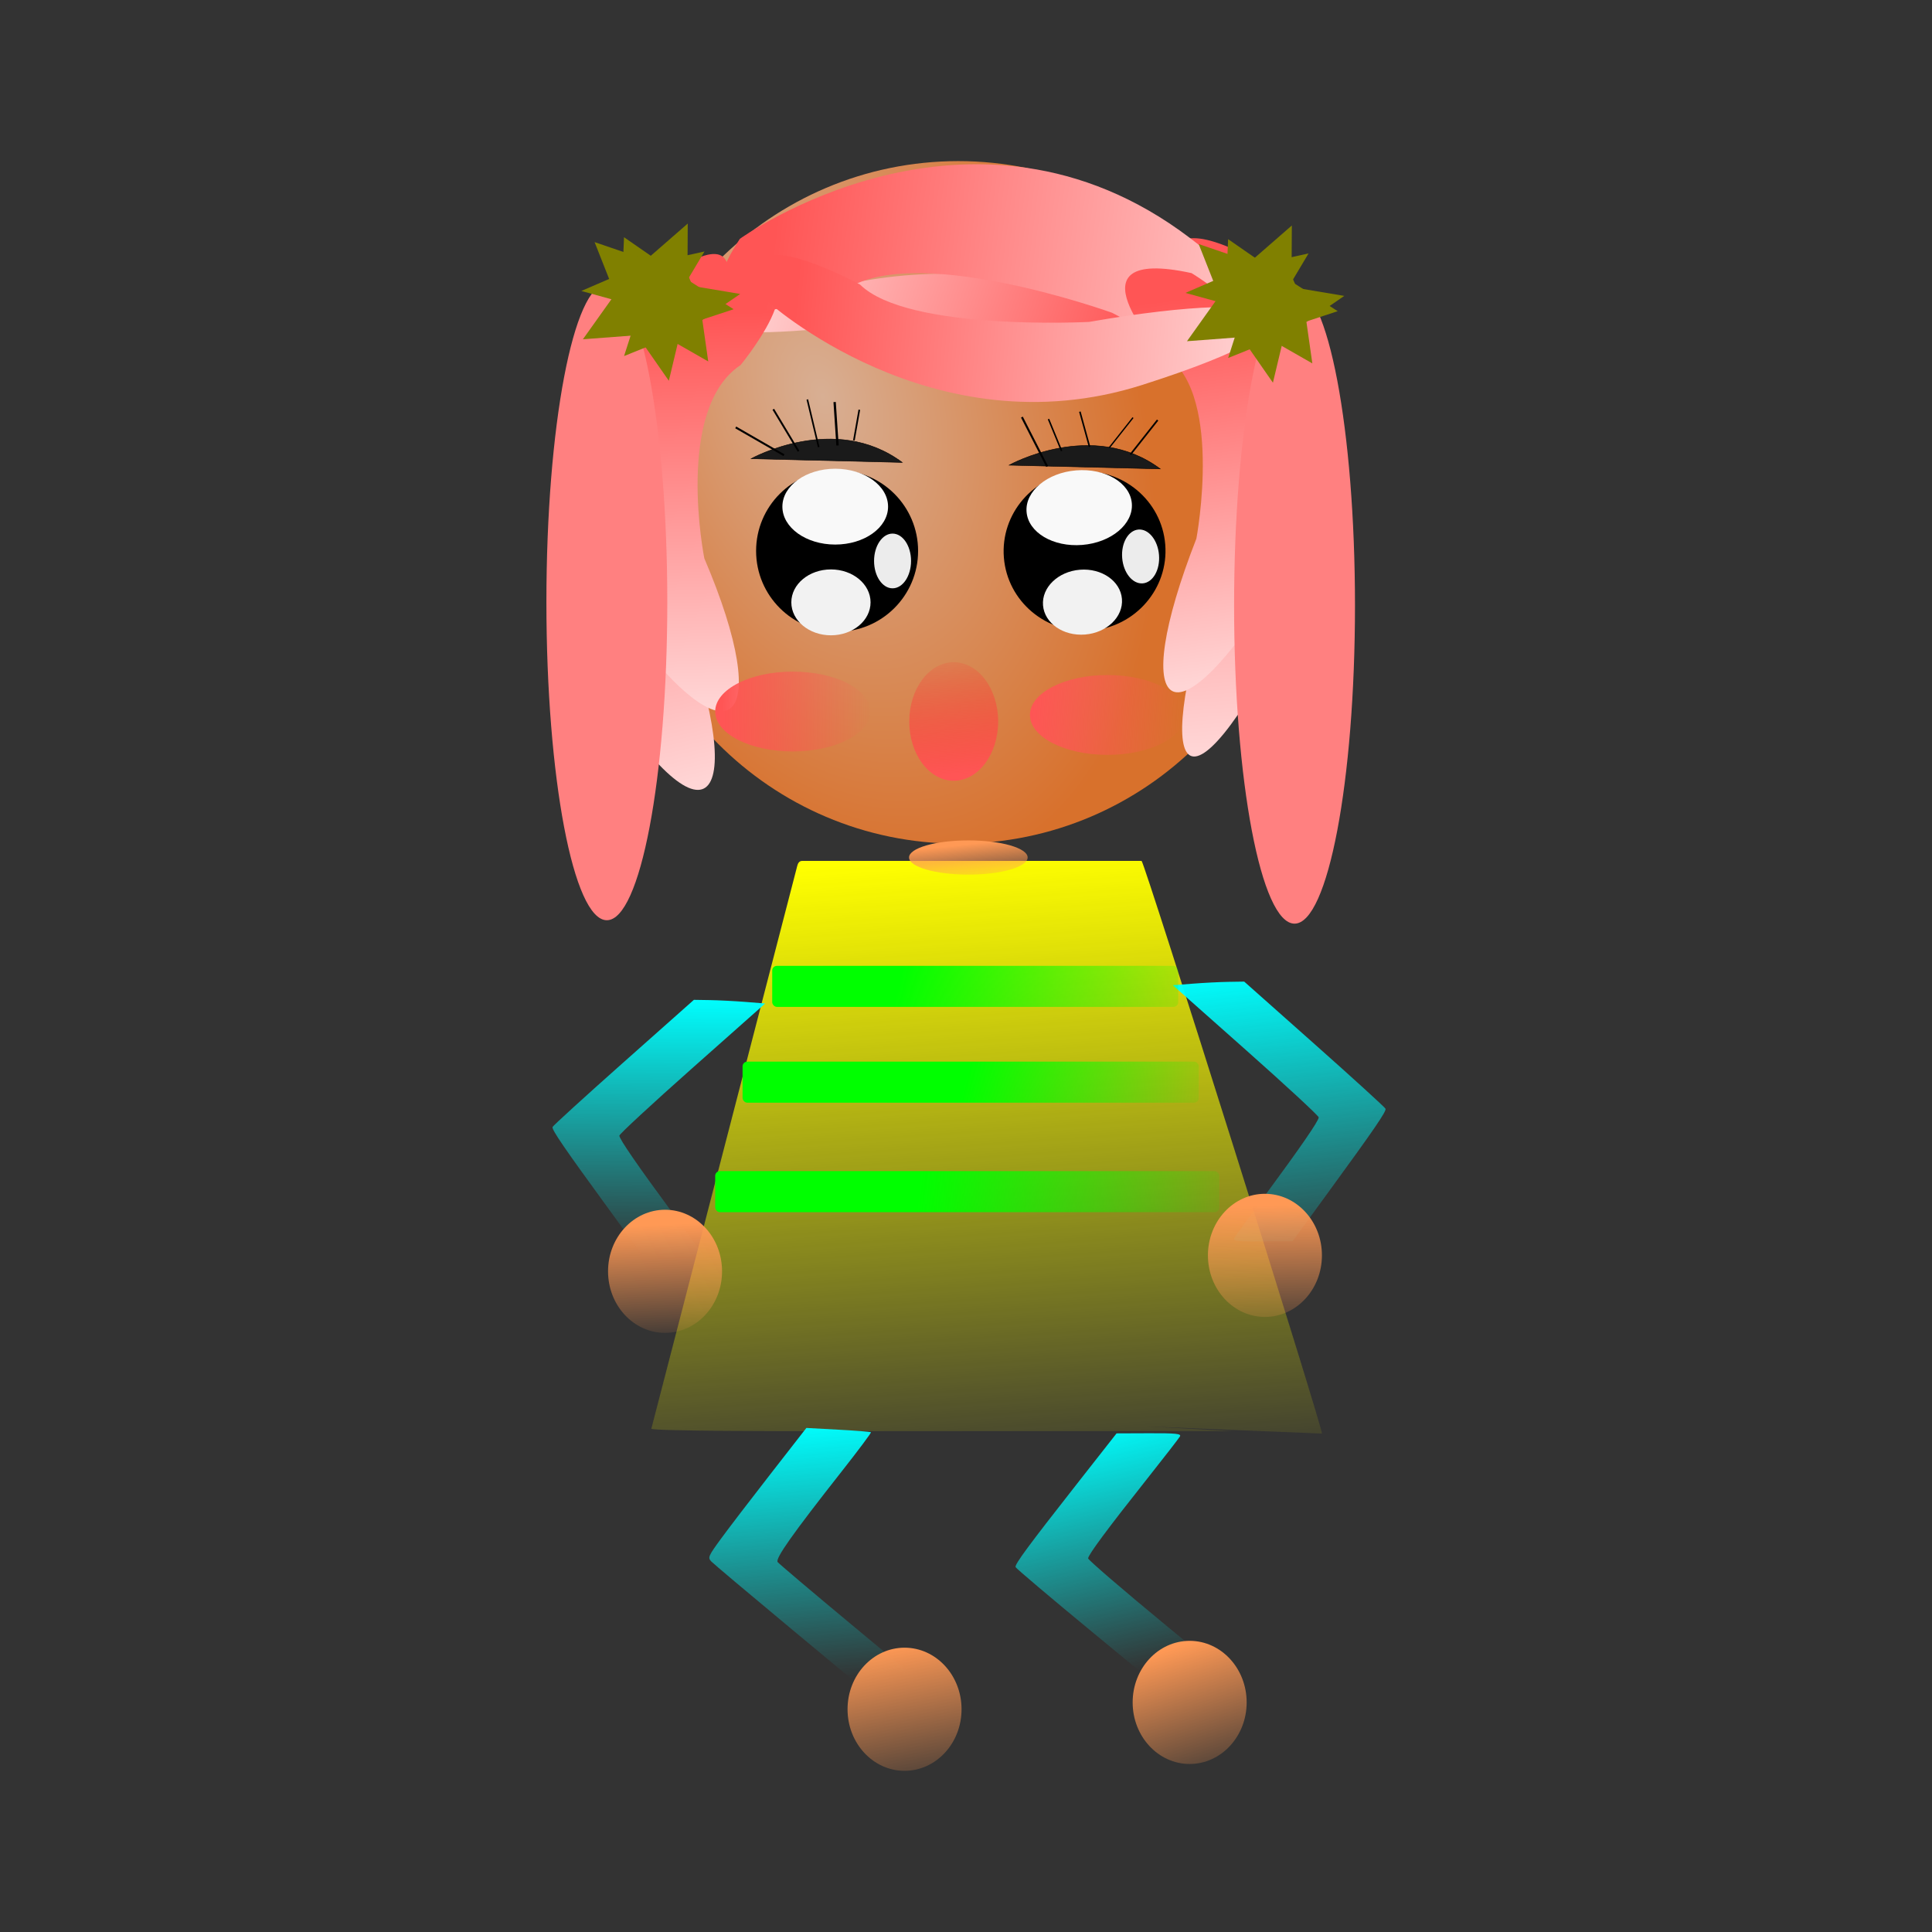 <svg:svg xmlns:dc="http://purl.org/dc/elements/1.1/" xmlns:ns1="http://www.w3.org/1999/xlink" xmlns:ns3="http://creativecommons.org/ns#" xmlns:rdf="http://www.w3.org/1999/02/22-rdf-syntax-ns#" xmlns:svg="http://www.w3.org/2000/svg" height="1199.705" id="svg3180" version="1.1" viewBox="-200.494 -108.278 1199.705 1199.705" width="1199.705">
  <svg:rect x="-200.494" y="-108.278" width="1199.705" height="1199.705" fill="#333333" stroke="none"/>
  <svg:defs id="defs3182">
    <svg:linearGradient id="linearGradient3312">
      <svg:stop id="stop3314" offset="0" stop-color="#f55" />
      <svg:stop id="stop3316" offset="1" stop-color="#ffd5d5" />
    </svg:linearGradient>
    <svg:radialGradient cx="4.964" cy="3.066" gradientTransform="matrix(.524 1.22 -.829 .356 5.27 -3.544)" gradientUnits="userSpaceOnUse" id="radialGradient4844" r="3.392">
      <svg:stop id="stop3770" offset="0" stop-color="#fca" />
      <svg:stop id="stop3772" offset="1" stop-color="#ff7f2a" />
    </svg:radialGradient>
    <svg:linearGradient gradientTransform="matrix(.757 -.224 .182 .928 245.86 -207.59)" gradientUnits="userSpaceOnUse" id="linearGradient4846" x1="177.05" x2="123.22" y1="634.53" y2="934.8" ns1:href="#linearGradient3312" />
    <svg:linearGradient gradientTransform="matrix(-.814 .01 -.2 1.013 430.31 -286.59)" gradientUnits="userSpaceOnUse" id="linearGradient4848" x1="177.05" x2="123.22" y1="634.53" y2="934.8" ns1:href="#linearGradient3312" />
    <svg:linearGradient gradientTransform="matrix(.267 -.354 -.782 -.133 892.61 525.56)" gradientUnits="userSpaceOnUse" id="linearGradient4850" x1="177.05" x2="123.22" y1="634.53" y2="934.8" ns1:href="#linearGradient3312" />
    <svg:linearGradient gradientTransform="matrix(-.894 -.12 -.271 .791 515.73 -117.07)" gradientUnits="userSpaceOnUse" id="linearGradient4852" x1="177.05" x2="123.22" y1="634.53" y2="934.8" ns1:href="#linearGradient3312" />
    <svg:linearGradient gradientTransform="matrix(-.081 -.927 1.117 -.039 -476.61 517.88)" gradientUnits="userSpaceOnUse" id="linearGradient4854" x1="177.05" x2="123.22" y1="634.53" y2="934.8">
      <svg:stop id="stop3314-54" offset="0" stop-color="#f55" />
      <svg:stop id="stop3316-4" offset="1" stop-color="#ffd5d5" />
    </svg:linearGradient>
    <svg:linearGradient gradientTransform="matrix(.861 -.249 .262 .743 153.32 -72.525)" gradientUnits="userSpaceOnUse" id="linearGradient4856" x1="177.05" x2="123.22" y1="634.53" y2="934.8" ns1:href="#linearGradient3312" />
    <svg:linearGradient gradientTransform="matrix(-.217 .586 .928 .234 -317.32 100.11)" gradientUnits="userSpaceOnUse" id="linearGradient4858" x1="177.05" x2="123.22" y1="634.53" y2="934.8" ns1:href="#linearGradient3312" />
    <svg:linearGradient gradientUnits="userSpaceOnUse" id="linearGradient4860" x1="-246.45" x2="-250.7" y1="572.21" y2="480.15">
      <svg:stop id="stop3339" offset="0" stop-color="#f55" />
      <svg:stop id="stop3341" offset="1" stop-color="#ff2a2a" stop-opacity="0" />
    </svg:linearGradient>
    <svg:linearGradient gradientUnits="userSpaceOnUse" id="linearGradient4862" x1="-271.94" x2="-178.46" y1="725.18" y2="725.18">
      <svg:stop id="stop3369" offset="0" stop-color="#f55" />
      <svg:stop id="stop3371" offset="1" stop-color="#f55" stop-opacity="0" />
    </svg:linearGradient>
    <svg:linearGradient gradientUnits="userSpaceOnUse" id="linearGradient4864" x1="-276.19" x2="-179.88" y1="718.81" y2="725.89">
      <svg:stop id="stop3377" offset="0" stop-color="#f55" />
      <svg:stop id="stop3379" offset="1" stop-color="#f55" stop-opacity="0" />
    </svg:linearGradient>
    <svg:linearGradient gradientUnits="userSpaceOnUse" id="linearGradient4866" x1="369.67" x2="396.58" y1="324.35" y2="730.85">
      <svg:stop id="stop4668" offset="0" stop-color="#ff0" />
      <svg:stop id="stop4670" offset="1" stop-color="#ff0" stop-opacity="0" />
    </svg:linearGradient>
    <svg:linearGradient gradientUnits="userSpaceOnUse" id="linearGradient4868" x1="1223.7" x2="1226.6" y1="729.43" y2="757.76">
      <svg:stop id="stop4654" offset="0" stop-color="#f95" />
      <svg:stop id="stop4656" offset="1" stop-color="#f95" stop-opacity="0" />
    </svg:linearGradient>
    <svg:linearGradient gradientUnits="userSpaceOnUse" id="linearGradient4870" x1="525.47" x2="560.88" y1="668.53" y2="820.08">
      <svg:stop id="stop4716" offset="0" stop-color="#0ff" />
      <svg:stop id="stop4718" offset="1" stop-color="#0ff" stop-opacity="0" />
    </svg:linearGradient>
    <svg:linearGradient gradientUnits="userSpaceOnUse" id="linearGradient4872" x1="338.51" x2="352.68" y1="671.36" y2="831.41">
      <svg:stop id="stop4708" offset="0" stop-color="#0ff" />
      <svg:stop id="stop4710" offset="1" stop-color="#0ff" stop-opacity="0" />
    </svg:linearGradient>
    <svg:linearGradient gradientUnits="userSpaceOnUse" id="linearGradient4874" x1="-101.78" x2="-80.903" y1="506.75" y2="626.19">
      <svg:stop id="stop4724" offset="0" stop-color="#f95" />
      <svg:stop id="stop4726" offset="1" stop-color="#f95" stop-opacity="0" />
    </svg:linearGradient>
    <svg:linearGradient gradientUnits="userSpaceOnUse" id="linearGradient4876" x1="-90.393" x2="-58.128" y1="508.48" y2="621">
      <svg:stop id="stop4732" offset="0" stop-color="#f95" />
      <svg:stop id="stop4734" offset="1" stop-color="#f95" stop-opacity="0" />
    </svg:linearGradient>
    <svg:linearGradient gradientUnits="userSpaceOnUse" id="linearGradient4878" x1="263.44" x2="262.03" y1="407.91" y2="569.38">
      <svg:stop id="stop4676" offset="0" stop-color="#0ff" />
      <svg:stop id="stop4678" offset="1" stop-color="#0ff" stop-opacity="0" />
    </svg:linearGradient>
    <svg:linearGradient gradientUnits="userSpaceOnUse" id="linearGradient4880" x1="573.63" x2="594.88" y1="393.75" y2="586.38">
      <svg:stop id="stop4684" offset="0" stop-color="#0ff" />
      <svg:stop id="stop4686" offset="1" stop-color="#0ff" stop-opacity="0" />
    </svg:linearGradient>
    <svg:linearGradient gradientUnits="userSpaceOnUse" id="linearGradient4882" x1="-115.07" x2="-111.27" y1="520.59" y2="612.34">
      <svg:stop id="stop4692" offset="0" stop-color="#f95" />
      <svg:stop id="stop4694" offset="1" stop-color="#f95" stop-opacity="0" />
    </svg:linearGradient>
    <svg:linearGradient gradientUnits="userSpaceOnUse" id="linearGradient4884" x1="-88.495" x2="-86.597" y1="517.13" y2="621">
      <svg:stop id="stop4700" offset="0" stop-color="#f95" />
      <svg:stop id="stop4702" offset="1" stop-color="#f95" stop-opacity="0" />
    </svg:linearGradient>
    <svg:linearGradient gradientUnits="userSpaceOnUse" id="linearGradient4886" x1="389.5" x2="592.04" y1="390.92" y2="437.66">
      <svg:stop id="stop4746" offset="0" stop-color="#0f0" />
      <svg:stop id="stop4748" offset="1" stop-color="#0f0" stop-opacity="0" />
    </svg:linearGradient>
    <svg:linearGradient gradientUnits="userSpaceOnUse" id="linearGradient4888" x1="430.58" x2="587.79" y1="451.82" y2="490.06">
      <svg:stop id="stop4754" offset="0" stop-color="#0f0" />
      <svg:stop id="stop4756" offset="1" stop-color="#0f0" stop-opacity="0" />
    </svg:linearGradient>
    <svg:linearGradient gradientTransform="translate(-1.416 8.498)" gradientUnits="userSpaceOnUse" id="linearGradient4890" x1="402.25" x2="611.87" y1="511.31" y2="533.97">
      <svg:stop id="stop4762" offset="0" stop-color="#0f0" />
      <svg:stop id="stop4764" offset="1" stop-color="#0f0" stop-opacity="0" />
    </svg:linearGradient>
  </svg:defs>
  <svg:g id="layer1">
    <svg:g id="g4783" transform="translate(-29.744 103.39)">
      <svg:g id="g3394" transform="translate(90.648 -381)">
        <svg:g id="layer1-0" transform="matrix(62.204 0 0 69.297 -111.27 -71716)">
          <svg:path d="m10.074 4.553c0 1.689-1.518 3.058-3.392 3.058s-3.392-1.369-3.392-3.058c0-1.689 1.518-3.058 3.392-3.058s3.392 1.369 3.392 3.058z" fill="url(#radialGradient4844)" id="path2998" opacity=".808" stroke-width="0" transform="translate(.471 1037.3)" />
        </svg:g>
        <svg:path d="m502.07 323s105.17 102.41 37.965 233.54-87.808 95.503-44.957-32.6c0 0 20.827-113.25-12.123-142.44 0 0-48.861-87.075 19.115-58.501z" fill="url(#linearGradient4846)" id="path3310" />
        <svg:path d="m152.13 341.03s-113.68 138.84-41.887 252.48 94.138 70.424 48.549-47.842c0 0-21.938-109.97 13.668-150.49 0 0 52.988-105.16-20.33-54.152z" fill="url(#linearGradient4848)" id="path3242" />
        <svg:path d="m460.09 375.94s-78.057-55.758-197.66-29.76-90.894 37.687 23.729 23.288c0 0 99.668-4.5 121.63 12.828 0 0 70.317 27.841 52.301-6.357z" fill="url(#linearGradient4850)" id="path3246" />
        <svg:path d="m178.89 348.82s-131.76 94.85-58.625 198.45 99.836 72.012 55.699-31.208c0 0-18.584-92.757 22.537-120.06 0 0 63.441-77.059-19.612-47.178z" fill="url(#linearGradient4852)" id="path3250" />
        <svg:path d="m198.04 317.64s143.3-103.84 279.38-0.595 89.979 120.68-48.312 46.49c0 0-126.26-45.625-167.81-12.548 0 0-112.32 40.834-63.26-33.347z" fill="url(#linearGradient4854)" id="path3310-5" />
        <svg:path d="m478.49 338.92s127.09 74.573 56.745 187.6-96.112 85.695-53.713-22.74c0 0 17.79-94.377-21.871-115.38 0 0-61.231-66.929 18.839-49.48z" fill="url(#linearGradient4856)" id="path4130" />
        <svg:path d="m214.41 355.83s103.07 94.056 233.45 52.54 94.642-61.419-32.901-39.151c0 0-112.89 6.003-142.3-23.193 0 0-87.314-47.434-58.249 9.805z" fill="url(#linearGradient4858)" id="path4132" />
        <svg:path d="m205.06 454.17s51.771-28.93 93.797 2.314z" fill="#1a1a1a" id="path3286" stroke="#000" stroke-width=".296px" />
        <svg:path d="m365.26 458.18s51.771-28.93 93.797 2.314z" fill="#1a1a1a" id="path3286-4" stroke="#000" stroke-width=".296px" />
        <svg:path d="m195.46 434.74l29.948 17.244" fill="none" id="path3346" stroke="#000" stroke-width="1.238px" />
        <svg:path d="m258.67 445.97l-1.792-26.989" fill="none" id="path3346-0" stroke="#000" stroke-width="1.454px" />
        <svg:path d="m218.79 423.47c15.665 26.047 15.665 26.047 15.665 26.047" fill="none" id="path3346-6" stroke="#000" stroke-width="1.158px" />
        <svg:path d="m268.84 442.83l3.369-19.07" fill="none" id="path3346-6-6" stroke="#000" stroke-width="1.04px" />
        <svg:path d="m246.98 447l-7.061-29.616" fill="none" id="path3346-0-3" stroke="#000" stroke-width="1.008px" />
        <svg:path d="m415.17 446.77l-6.008-21.811" fill="none" id="path3346-6-7" stroke="#000" stroke-width=".984px" />
        <svg:path d="m440.55 451.58l16.881-21.387" fill="none" id="path3346-6-5" stroke="#000" stroke-width="1.06px" />
        <svg:path d="m427.5 447.23l14.66-18.57" fill="none" id="path3346-6-66" stroke="#000" stroke-width=".826px" />
        <svg:path d="m373.17 428.34l15.665 30.639" fill="none" id="path3346-6-2" stroke="#000" stroke-width="1.256px" />
        <svg:path d="m389.68 429.56l8.136 19.786" fill="none" id="path3346-6-9" stroke="#000" stroke-width=".946px" />
        <svg:path d="m-280.44 582.84c0 109.12-16.804 197.58-37.534 197.58-20.729 0-37.534-88.461-37.534-197.58s16.804-197.58 37.534-197.58c20.729 0 37.534 88.461 37.534 197.58z" fill="#ff8080" id="path3558" transform="translate(433.41 -39.658)" />
        <svg:g fill="#808000" id="g4397" transform="translate(26.911 -16.996)">
          <svg:path d="m-345.59 461.74-5.92-28.792-27.641-9.998 25.553-14.527 0.968-29.378 21.712 19.813 28.239-8.158-12.134 26.772 16.485 24.336-29.212-3.267z" id="path4341" transform="matrix(1 0 0 .76 451.82 45.566)" />
          <svg:path d="m-273.36 417.83-37.664 29.974 5.873 47.776-40.146-26.559-43.623 20.349 12.853-46.388-32.834-35.199 48.089-2.111 23.33-42.104 16.868 45.083z" id="path4343" transform="matrix(.624 0 0 .539 341.9 143.66)" />
          <svg:path d="m-393.75 508.48 24.537-33.378-15.635-38.363 39.326 13.022 31.653-26.725-0.232 41.426 35.198 21.846-39.47 12.58-9.9 40.226-24.162-33.651z" id="path4358" transform="matrix(.815 0 0 .841 394.56 -30.626)" />
        </svg:g>
        <svg:path d="m-280.44 582.84c0 109.12-16.804 197.58-37.534 197.58-20.729 0-37.534-88.461-37.534-197.58s16.804-197.58 37.534-197.58c20.729 0 37.534 88.461 37.534 197.58z" fill="#ff8080" id="path3558-6" transform="translate(860.44 -37.534)" />
        <svg:g fill="#808000" id="g4397-5" transform="translate(402.03 -15.796)">
          <svg:path d="m-345.59 461.74-5.92-28.792-27.641-9.998 25.553-14.527 0.968-29.378 21.712 19.813 28.239-8.158-12.134 26.772 16.485 24.336-29.212-3.267z" id="path4341-2" transform="matrix(1 0 0 .76 451.82 45.566)" />
          <svg:path d="m-273.36 417.83-37.664 29.974 5.873 47.776-40.146-26.559-43.623 20.349 12.853-46.388-32.834-35.199 48.089-2.111 23.33-42.104 16.868 45.083z" id="path4343-8" transform="matrix(.624 0 0 .539 341.9 143.66)" />
          <svg:path d="m-393.75 508.48 24.537-33.378-15.635-38.363 39.326 13.022 31.653-26.725-0.232 41.426 35.198 21.846-39.47 12.58-9.9 40.226-24.162-33.651z" id="path4358-9" transform="matrix(.815 0 0 .841 394.56 -30.626)" />
        </svg:g>
        <svg:g id="g4442" transform="matrix(.772 0 0 .545 478.19 268.96)">
          <svg:path d="m-222.37 443.32c0 54.757-29.17 99.146-65.153 99.146s-65.153-44.389-65.153-99.146 29.17-99.146 65.153-99.146 65.153 44.389 65.153 99.146z" id="path4429" transform="matrix(1 0 0 .929 2.833 33.082)" />
          <svg:path d="m-179.88 738.64c0 23.858-14.902 43.199-33.285 43.199s-33.285-19.341-33.285-43.199 14.902-43.199 33.285-43.199 33.285 19.341 33.285 43.199z" fill="#f9f9f9" id="path4431" transform="matrix(1.277 0 0 1 -13.983 -344.18)" />
          <svg:path d="m-252.11 721.64c0 20.729-14.268 37.534-31.868 37.534s-31.868-16.804-31.868-37.534c0-20.729 14.268-37.534 31.868-37.534s31.868 16.804 31.868 37.534z" fill="#f2f2f2" id="path4435" transform="translate(-5.665 -218.12)" />
          <svg:path d="m-274.78 797.42c0 25.814-6.658 46.74-14.872 46.74-8.213 0-14.872-20.926-14.872-46.74s6.658-46.74 14.872-46.74c8.213 0 14.872 20.926 14.872 46.74z" fill="#ececec" id="path4440" transform="matrix(1 0 0 .667 49.573 -75.54)" />
        </svg:g>
        <svg:g id="g4442-7" transform="matrix(.769 -.062 .043 .536 611.87 255.39)">
          <svg:path d="m-222.37 443.32c0 54.757-29.17 99.146-65.153 99.146s-65.153-44.389-65.153-99.146 29.17-99.146 65.153-99.146 65.153 44.389 65.153 99.146z" id="path4429-6" transform="matrix(1 0 0 .929 2.833 33.082)" />
          <svg:path d="m-179.88 738.64c0 23.858-14.902 43.199-33.285 43.199s-33.285-19.341-33.285-43.199 14.902-43.199 33.285-43.199 33.285 19.341 33.285 43.199z" fill="#f9f9f9" id="path4431-4" transform="matrix(1.277 0 0 1 -13.983 -344.18)" />
          <svg:path d="m-252.11 721.64c0 20.729-14.268 37.534-31.868 37.534s-31.868-16.804-31.868-37.534c0-20.729 14.268-37.534 31.868-37.534s31.868 16.804 31.868 37.534z" fill="#f2f2f2" id="path4435-5" transform="translate(-5.665 -218.12)" />
          <svg:path d="m-274.78 797.42c0 25.814-6.658 46.74-14.872 46.74-8.213 0-14.872-20.926-14.872-46.74s6.658-46.74 14.872-46.74c8.213 0 14.872 20.926 14.872 46.74z" fill="#ececec" id="path4440-4" transform="matrix(1 0 0 .667 49.573 -75.54)" />
        </svg:g>
        <svg:path d="m-202.54 534.68c0 23.076-18.39 41.783-41.075 41.783s-41.075-18.707-41.075-41.783 18.39-41.783 41.075-41.783 41.075 18.707 41.075 41.783z" fill="url(#linearGradient4860)" id="path3335" stroke-width="0" transform="matrix(.672 0 0 .881 494.53 146.29)" />
        <svg:path d="m-179.88 718.81c0 13.689-21.56 24.786-48.157 24.786-26.596 0-48.157-11.097-48.157-24.786s21.56-24.786 48.157-24.786c26.596 0 48.157 11.097 48.157 24.786z" fill="url(#linearGradient4862)" id="path3347" stroke-width="0" transform="translate(458.9 -107.64)" />
        <svg:path d="m-179.88 718.81c0 13.689-21.56 24.786-48.157 24.786-26.596 0-48.157-11.097-48.157-24.786s21.56-24.786 48.157-24.786c26.596 0 48.157 11.097 48.157 24.786z" fill="url(#linearGradient4864)" id="path3347-9" stroke-width="0" transform="translate(654.36 -105.52)" />
      </svg:g>
      <svg:g id="g4768">
        <svg:path d="m327.28 322.93h210.85c1.622 0 113.61 355.67 111.99 355.6l-109.06-4.438c-1.62-0.066 55.349 2.927 53.728 2.927h-267.5c-1.622 0-93.982 0.059-93.575-1.511l90.648-349.65c0.407-1.57 1.306-2.927 2.927-2.927z" fill="url(#linearGradient4866)" id="rect4479" />
        <svg:path d="m1264.8 737.22c0 5.867-16.487 10.623-36.826 10.623-20.338 0-36.826-4.756-36.826-10.623 0-5.867 16.487-10.623 36.826-10.623 20.338 0 36.826 4.756 36.826 10.623z" fill="url(#linearGradient4868)" id="path4482" transform="translate(-797.42 -416.41)" />
        <svg:path d="m507.74 801.96c-26.092-21.529-47.631-39.764-47.864-40.522-0.535-1.743 7.83-13.078 38.37-51.994l24.358-31.039 20.254-0.08c16.428-0.065 20.04 0.304 19.121 1.951-0.623 1.117-9.862 13.046-20.531 26.508-24.495 30.909-36.463 47.051-36.511 49.247-0.021 0.945 22.093 19.962 49.142 42.26l49.18 40.541-13.416 0.981c-7.379 0.539-18.197 1.051-24.039 1.136l-10.623 0.156-47.441-39.144z" fill="url(#linearGradient4870)" id="path4574" />
        <svg:path d="m319.26 798.68c-25.265-21.01-47.019-39.346-48.342-40.746-2.253-2.384-1.866-3.285 6.102-14.187 4.679-6.403 18.509-24.481 30.734-40.174l22.226-28.532 19.789 1.066c10.884 0.586 20.021 1.32 20.304 1.631 0.284 0.311-7.883 11.24-18.149 24.287-30.572 38.858-41.389 54.171-39.773 56.305 0.783 1.035 21.546 18.608 46.138 39.052l44.714 37.17-11.725 1.01c-6.449 0.556-14.956 1.079-18.904 1.164l-7.178 0.154-45.936-38.2z" fill="url(#linearGradient4872)" id="path4623" />
        <svg:path d="m-46.74 555.22c0 25.814-21.243 46.74-47.448 46.74s-47.448-20.926-47.448-46.74 21.243-46.74 47.448-46.74 47.448 20.926 47.448 46.74z" fill="url(#linearGradient4874)" id="path4625" transform="matrix(.746 0 0 .818 461.21 395.55)" />
        <svg:path d="m-46.74 555.22c0 25.814-21.243 46.74-47.448 46.74s-47.448-20.926-47.448-46.74 21.243-46.74 47.448-46.74 47.448 20.926 47.448 46.74z" fill="url(#linearGradient4876)" id="path4627" transform="matrix(.746 0 0 .818 638.25 391.3)" />
        <svg:path d="m216.43 448.01c-24.031 21.342-43.868 39.418-44.082 40.169-0.493 1.727 7.211 12.964 35.338 51.542l22.433 30.769 18.653 0.079c15.13 0.064 18.456-0.301 17.61-1.934-0.574-1.107-9.083-12.932-18.908-26.278-22.56-30.641-33.582-46.642-33.626-48.818-0.019-0.937 20.347-19.788 45.259-41.892l45.294-40.188-12.356-0.972c-6.796-0.535-16.759-1.042-22.14-1.126l-9.783-0.154-43.692 38.804z" fill="url(#linearGradient4878)" id="path4640" />
        <svg:path d="m645.55 436.68c24.031 21.342 43.868 39.418 44.082 40.169 0.493 1.727-7.211 12.964-35.338 51.542l-22.433 30.769-18.653 0.079c-15.13 0.064-18.456-0.301-17.61-1.934 0.574-1.107 9.083-12.932 18.908-26.278 22.56-30.641 33.582-46.642 33.626-48.818 0.019-0.937-20.347-19.788-45.259-41.892l-45.294-40.188 12.356-0.972c6.796-0.535 16.759-1.042 22.14-1.126l9.783-0.154 43.692 38.804z" fill="url(#linearGradient4880)" id="path4642" />
        <svg:path d="m-46.74 555.22c0 25.814-21.243 46.74-47.448 46.74s-47.448-20.926-47.448-46.74 21.243-46.74 47.448-46.74 47.448 20.926 47.448 46.74z" fill="url(#linearGradient4882)" id="path4648" transform="matrix(.746 0 0 .818 312.49 123.61)" />
        <svg:path d="m-46.74 555.22c0 25.814-21.243 46.74-47.448 46.74s-47.448-20.926-47.448-46.74 21.243-46.74 47.448-46.74 47.448 20.926 47.448 46.74z" fill="url(#linearGradient4884)" id="path4650" transform="matrix(.746 0 0 .818 684.99 113.7)" />
        <svg:rect fill="url(#linearGradient4886)" height="25.495" id="rect4738" ry="2.927" width="252.11" x="308.77" y="388.09" />
        <svg:rect fill="url(#linearGradient4888)" height="25.495" id="rect4740" ry="2.927" width="283.27" x="290.36" y="447.57" />
        <svg:rect fill="url(#linearGradient4890)" height="25.495" id="rect4742" ry="2.927" width="313.02" x="273.36" y="515.56" />
      </svg:g>
    </svg:g>
  </svg:g>
</svg:svg>